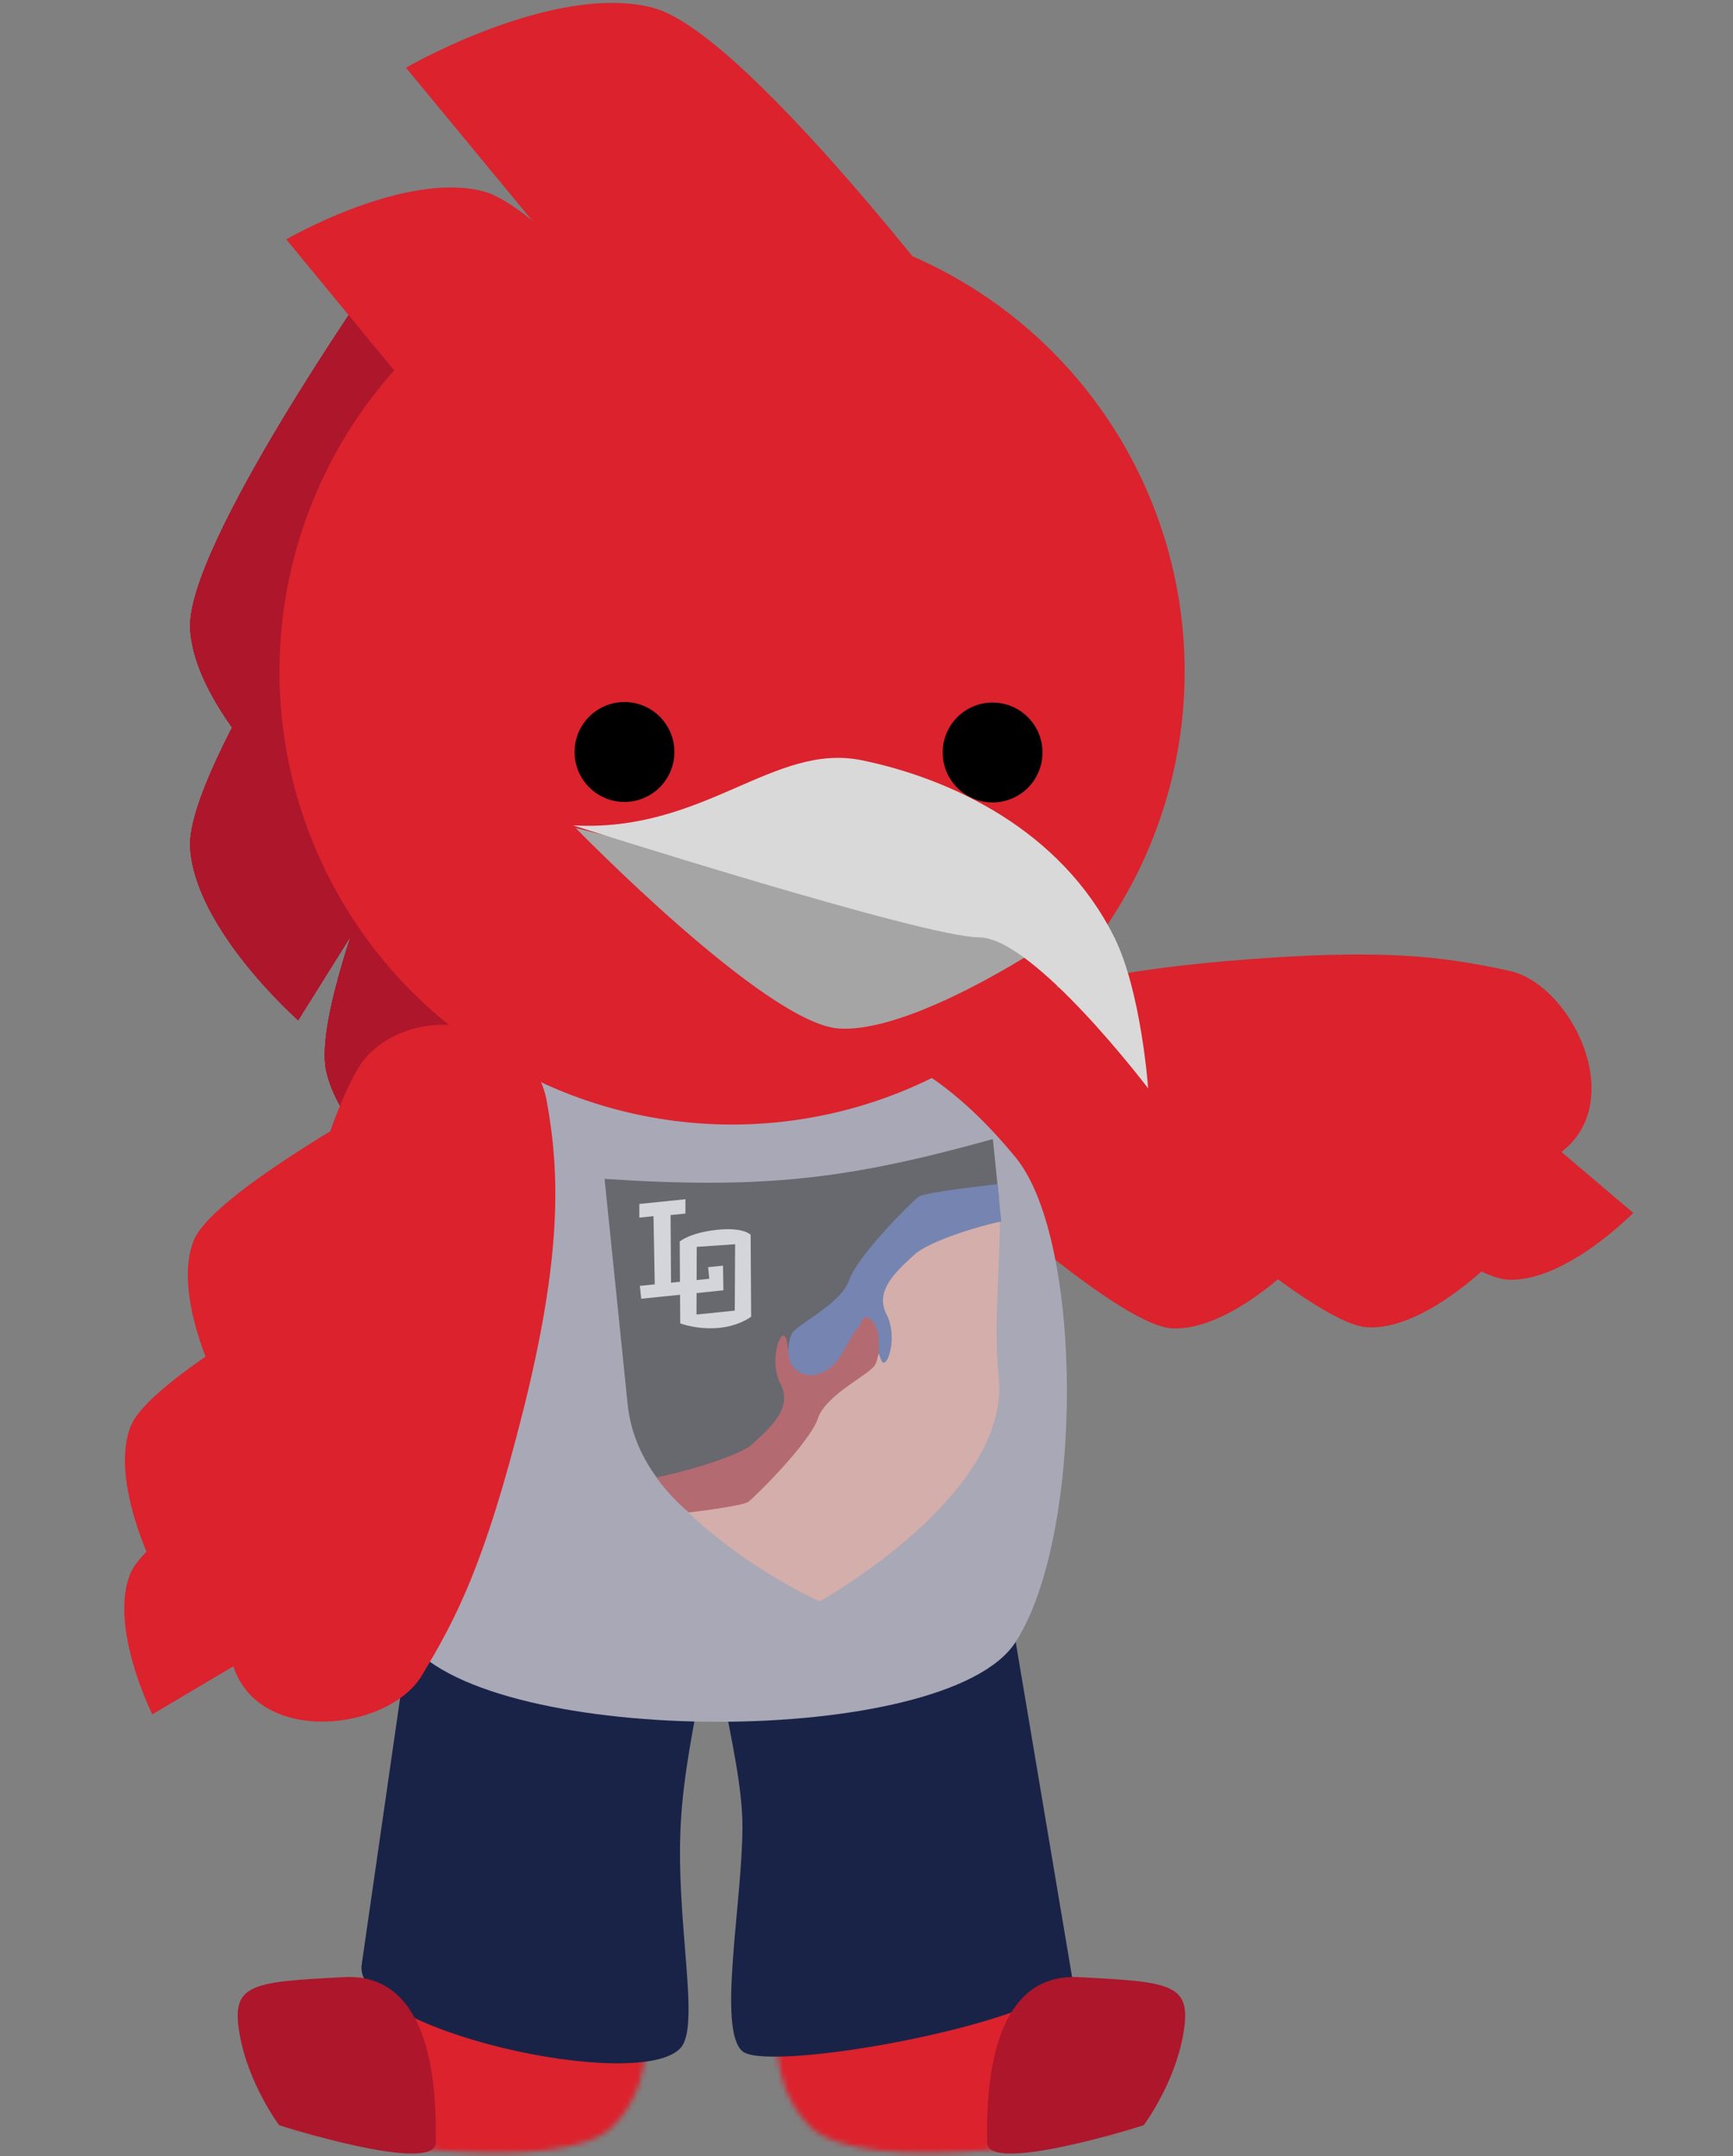 <svg width="333" height="414" viewBox="0 0 333 414" fill="none" xmlns="http://www.w3.org/2000/svg">
<rect x="0" y="0" width="333" height="414" fill="#808080" stroke="none"/>
<mask id="mask0_310_134" style="mask-type:alpha" maskUnits="userSpaceOnUse" x="50" y="373" width="75" height="41">
<path d="M58.23 383.055C72.301 379.74 111.7 370.126 117.84 375.099C123.98 380.071 128.074 397.973 117.84 408.25C107.607 418.526 61.556 410.57 56.439 408.25C51.322 405.929 44.159 386.37 58.23 383.055Z" fill="#1B1B1B"/>
</mask>
<g mask="url(#mask0_310_134)">
<rect x="15.617" y="345.262" width="144.83" height="85.311" fill="#DB222D"/>
</g>
<path d="M134.985 307.019C127.267 296.145 83.35 298.808 79.629 307.019L69.512 377.157C67.422 389.697 123.1 402.057 130.818 393.181C134.641 388.784 129.751 368.876 130.818 349.988C131.906 330.744 138.88 312.506 134.985 307.019Z" fill="#192347"/>
<path d="M46.037 390.554C44.384 380.965 47.969 380.554 66.208 379.642C84.447 378.73 83.733 405.103 83.733 411.386C83.733 417.668 53.642 408.079 53.642 408.079C53.642 408.079 47.691 400.143 46.037 390.554Z" fill="#AD162B"/>
<mask id="mask1_310_134" style="mask-type:alpha" maskUnits="userSpaceOnUse" x="149" y="373" width="75" height="41">
<path d="M215.179 383.055C201.107 379.74 161.709 370.126 155.568 375.099C149.428 380.071 145.335 397.973 155.568 408.25C165.802 418.526 211.853 410.57 216.969 408.25C222.086 405.929 229.25 386.37 215.179 383.055Z" fill="#1B1B1B"/>
</mask>
<g mask="url(#mask1_310_134)">
<rect width="144.83" height="85.311" transform="matrix(-1 0 0 1 257.792 345.262)" fill="#DB222D"/>
</g>
<path d="M138.423 307.019C146.141 296.145 190.058 298.808 193.779 307.019L206.058 379.944C199.994 388.821 147.539 398.057 142.662 393.877C137.785 389.697 142.662 365.314 142.662 350.684C142.662 336.054 134.192 312.98 138.423 307.019Z" fill="#192347"/>
<path d="M227.371 390.554C229.025 380.965 225.44 380.554 207.201 379.642C188.962 378.73 189.676 405.103 189.676 411.386C189.676 417.668 219.766 408.079 219.766 408.079C219.766 408.079 225.718 400.143 227.371 390.554Z" fill="#AD162B"/>
<path d="M289.936 186.391C277.435 183.729 266.005 181.943 235.712 184.542C205.42 187.141 190.298 192.588 177.646 199.759C164.994 206.931 166.843 228.49 180.674 235.049C194.504 241.609 282.852 231.401 298.326 222.327C313.8 213.253 302.437 189.053 289.936 186.391Z" fill="#DB222D"/>
<path d="M225.15 255.054C214.162 254.422 179.601 221.965 179.601 221.965L215.647 213.685L249.313 242.245C249.313 242.245 236.137 255.686 225.15 255.054Z" fill="#DB222D"/>
<path d="M262.739 254.862C251.752 254.23 217.19 221.773 217.19 221.773L253.236 213.493L286.902 242.053C286.902 242.053 273.727 255.494 262.739 254.862Z" fill="#DB222D"/>
<path d="M289.668 245.706C278.68 245.074 244.119 212.616 244.119 212.616L280.165 204.336L313.831 232.896C313.831 232.896 300.655 246.338 289.668 245.706Z" fill="#DB222D"/>
<path d="M82.077 212.374C94.304 202.582 105.54 195.328 135.944 195.328C166.347 195.328 181.879 206.209 195.098 222.167C208.317 238.125 208.317 295.065 195.098 315.375C181.879 335.686 94.762 335.686 78.569 315.375C62.375 295.065 69.849 222.167 82.077 212.374Z" fill="#A8A8B6"/>
<g opacity="0.5">
<path d="M120.603 269.632L116.17 226.367C146.9 228.389 163.137 226.41 190.779 218.721L191.957 230.217L170.721 239.139L145.63 282.931L129.001 287.133C124.551 282.325 121.309 276.516 120.603 269.632Z" fill="#272727"/>
<path d="M191.914 264.5C194.233 287.121 157.5 307.5 157.5 307.5C157.5 307.5 141.172 300.284 129.001 287.133L145.63 282.931L170.678 239.268L191.914 230.346C192.746 238.459 190.673 252.389 191.914 264.5Z" fill="#FFB39F"/>
<path d="M175.693 240.917C178.544 238.284 188.541 235.274 192.4 234.544L191.666 227.374C191.666 227.374 177.782 228.891 176.551 229.766C175.32 230.642 164.787 241.065 163.188 245.764C161.589 250.462 153.135 254.199 152.148 256.129C151.16 258.059 151.037 263.246 153.029 264.724C155.02 266.202 158.58 264.85 159.759 264.034C160.938 263.219 164.744 256.993 165.538 257.032C166.333 257.072 168.526 258.62 169.246 260.959C170.146 263.884 172.744 257.035 170.372 252.433C168 247.83 172.13 244.207 175.693 240.917Z" fill="#4360AC"/>
<path d="M144.65 277.215C141.8 279.848 130.029 282.945 126.17 283.676C126.17 283.676 127.152 285.199 129.162 287.366C131.173 289.534 132.363 290.411 132.363 290.411C132.363 290.411 142.562 289.241 143.793 288.365C145.023 287.49 155.557 277.066 157.156 272.368C158.755 267.669 167.209 263.932 168.196 262.002C169.183 260.073 169.307 254.885 167.315 253.407C165.323 251.929 165.958 254.171 164.779 254.987C164.232 255.365 162.645 258.625 161.263 260.718C159.666 263.138 156.405 265.039 153.646 263.494C150.887 261.948 151.818 259.512 151.098 257.172C150.198 254.247 147.599 261.096 149.971 265.699C152.343 270.301 148.214 273.924 144.65 277.215Z" fill="#C02C2C"/>
<path fill-rule="evenodd" clip-rule="evenodd" d="M136.067 243.315L136.295 245.54L128.943 246.293L128.851 233.312L131.71 233.019L131.703 230.271L122.854 231.178L122.847 233.802L125.57 233.523L125.811 246.614L122.952 246.907L123.206 249.379L138.999 247.761L138.926 243.022L136.067 243.315Z" fill="white"/>
<path fill-rule="evenodd" clip-rule="evenodd" d="M130.608 238.378L130.706 254.107C130.706 254.107 133.718 255.297 137.815 255.002C141.912 254.707 144.334 252.835 144.334 252.835L144.235 237.106C144.235 237.106 142.982 235.611 137.808 236.141C132.634 236.671 130.608 238.378 130.608 238.378ZM133.835 252.412L133.879 239.417L141.256 238.911L141.187 251.659L133.835 252.412Z" fill="white"/>
</g>
<path d="M62.737 205.882C59.102 190.622 86.361 133 86.361 133L111.432 179.79L88.761 234.954C88.761 234.954 66.372 221.141 62.737 205.882Z" fill="#AD162B"/>
<path d="M62.737 205.882C59.102 190.622 86.361 133 86.361 133L111.432 179.79L88.761 234.954C88.761 234.954 66.372 221.141 62.737 205.882Z" fill="#AD162B"/>
<path d="M62.737 205.882C59.102 190.622 86.361 133 86.361 133L111.432 179.79L88.761 234.954C88.761 234.954 66.372 221.141 62.737 205.882Z" fill="#AD162B"/>
<path d="M62.737 205.882C59.102 190.622 86.361 133 86.361 133L111.432 179.79L88.761 234.954C88.761 234.954 66.372 221.141 62.737 205.882Z" fill="#AD162B"/>
<path d="M36.543 120.858C35.532 105.204 72.112 53 72.112 53L88.939 103.346L57.295 153.9C57.295 153.9 37.554 136.511 36.543 120.858Z" fill="#AD162B"/>
<path d="M36.543 120.858C35.532 105.204 72.112 53 72.112 53L88.939 103.346L57.295 153.9C57.295 153.9 37.554 136.511 36.543 120.858Z" fill="#AD162B"/>
<path d="M36.543 120.858C35.532 105.204 72.112 53 72.112 53L88.939 103.346L57.295 153.9C57.295 153.9 37.554 136.511 36.543 120.858Z" fill="#AD162B"/>
<path d="M36.543 120.858C35.532 105.204 72.112 53 72.112 53L88.939 103.346L57.295 153.9C57.295 153.9 37.554 136.511 36.543 120.858Z" fill="#AD162B"/>
<path d="M36.546 162.858C35.535 147.204 72.115 95 72.115 95L88.941 145.346L57.297 195.9C57.297 195.9 37.556 178.511 36.546 162.858Z" fill="#AD162B"/>
<path d="M36.546 162.858C35.535 147.204 72.115 95 72.115 95L88.941 145.346L57.297 195.9C57.297 195.9 37.556 178.511 36.546 162.858Z" fill="#AD162B"/>
<path d="M36.546 162.858C35.535 147.204 72.115 95 72.115 95L88.941 145.346L57.297 195.9C57.297 195.9 37.556 178.511 36.546 162.858Z" fill="#AD162B"/>
<path d="M36.546 162.858C35.535 147.204 72.115 95 72.115 95L88.941 145.346L57.297 195.9C57.297 195.9 37.556 178.511 36.546 162.858Z" fill="#AD162B"/>
<path d="M92.922 36.755C108.089 40.759 146.005 92 146.005 92H92.922L55.005 45.963C55.005 45.963 77.755 32.752 92.922 36.755Z" fill="#DB222D"/>
<path d="M125.505 1.5C144.505 6.5 192.005 70.5 192.005 70.5H125.505L78.005 13C78.005 13 106.505 -3.5 125.505 1.5Z" fill="#DB222D"/>
<circle cx="140.664" cy="128.964" r="86.964" fill="#DB222D"/>
<circle cx="190.727" cy="144.491" r="9.589" fill="black"/>
<circle cx="119.995" cy="144.393" r="9.589" fill="black"/>
<path d="M155.307 170.843C149.401 171.06 142.511 168.241 141.199 170.843C139.886 173.445 148.089 177.348 155.307 177.565C162.525 177.782 172.04 173.445 167.775 170.843C163.51 168.241 161.213 170.626 155.307 170.843Z" fill="black"/>
<path d="M161.121 197.487C147.121 196.487 110.621 158.987 110.621 158.987L200.621 181.487C200.621 181.487 175.121 198.487 161.121 197.487Z" fill="#A5A5A5"/>
<path d="M165.621 145.987C148.621 142.487 135.44 159.872 110.121 158.487C110.121 158.487 177.621 179.987 188.121 179.987C198.621 179.987 220.621 208.987 220.621 208.987C220.621 208.987 219.296 190.375 214.121 179.987C203.807 159.282 182.621 149.487 165.621 145.987Z" fill="#D9D9D9"/>
<path d="M81.024 321.77C87.619 310.822 93.037 300.6 100.464 271.117C107.89 241.635 107.675 225.563 105.024 211.263C102.373 196.964 81.391 191.678 70.678 202.611C59.965 213.544 40.788 300.388 44.317 317.976C47.845 335.564 74.428 332.718 81.024 321.77Z" fill="#DB222D"/>
<path d="M37.256 238.126C41.438 227.946 83.396 205.866 83.396 205.866L79.462 242.641L41.48 265.146C41.48 265.146 33.074 248.306 37.256 238.126Z" fill="#DB222D"/>
<path d="M25.173 273.721C29.356 263.541 71.313 241.461 71.313 241.461L67.379 278.236L29.398 300.741C29.398 300.741 20.991 283.901 25.173 273.721Z" fill="#DB222D"/>
<path d="M25.043 302.164C29.225 291.984 71.182 269.904 71.182 269.904L67.248 306.679L29.267 329.184C29.267 329.184 20.86 312.344 25.043 302.164Z" fill="#DB222D"/>
</svg>

